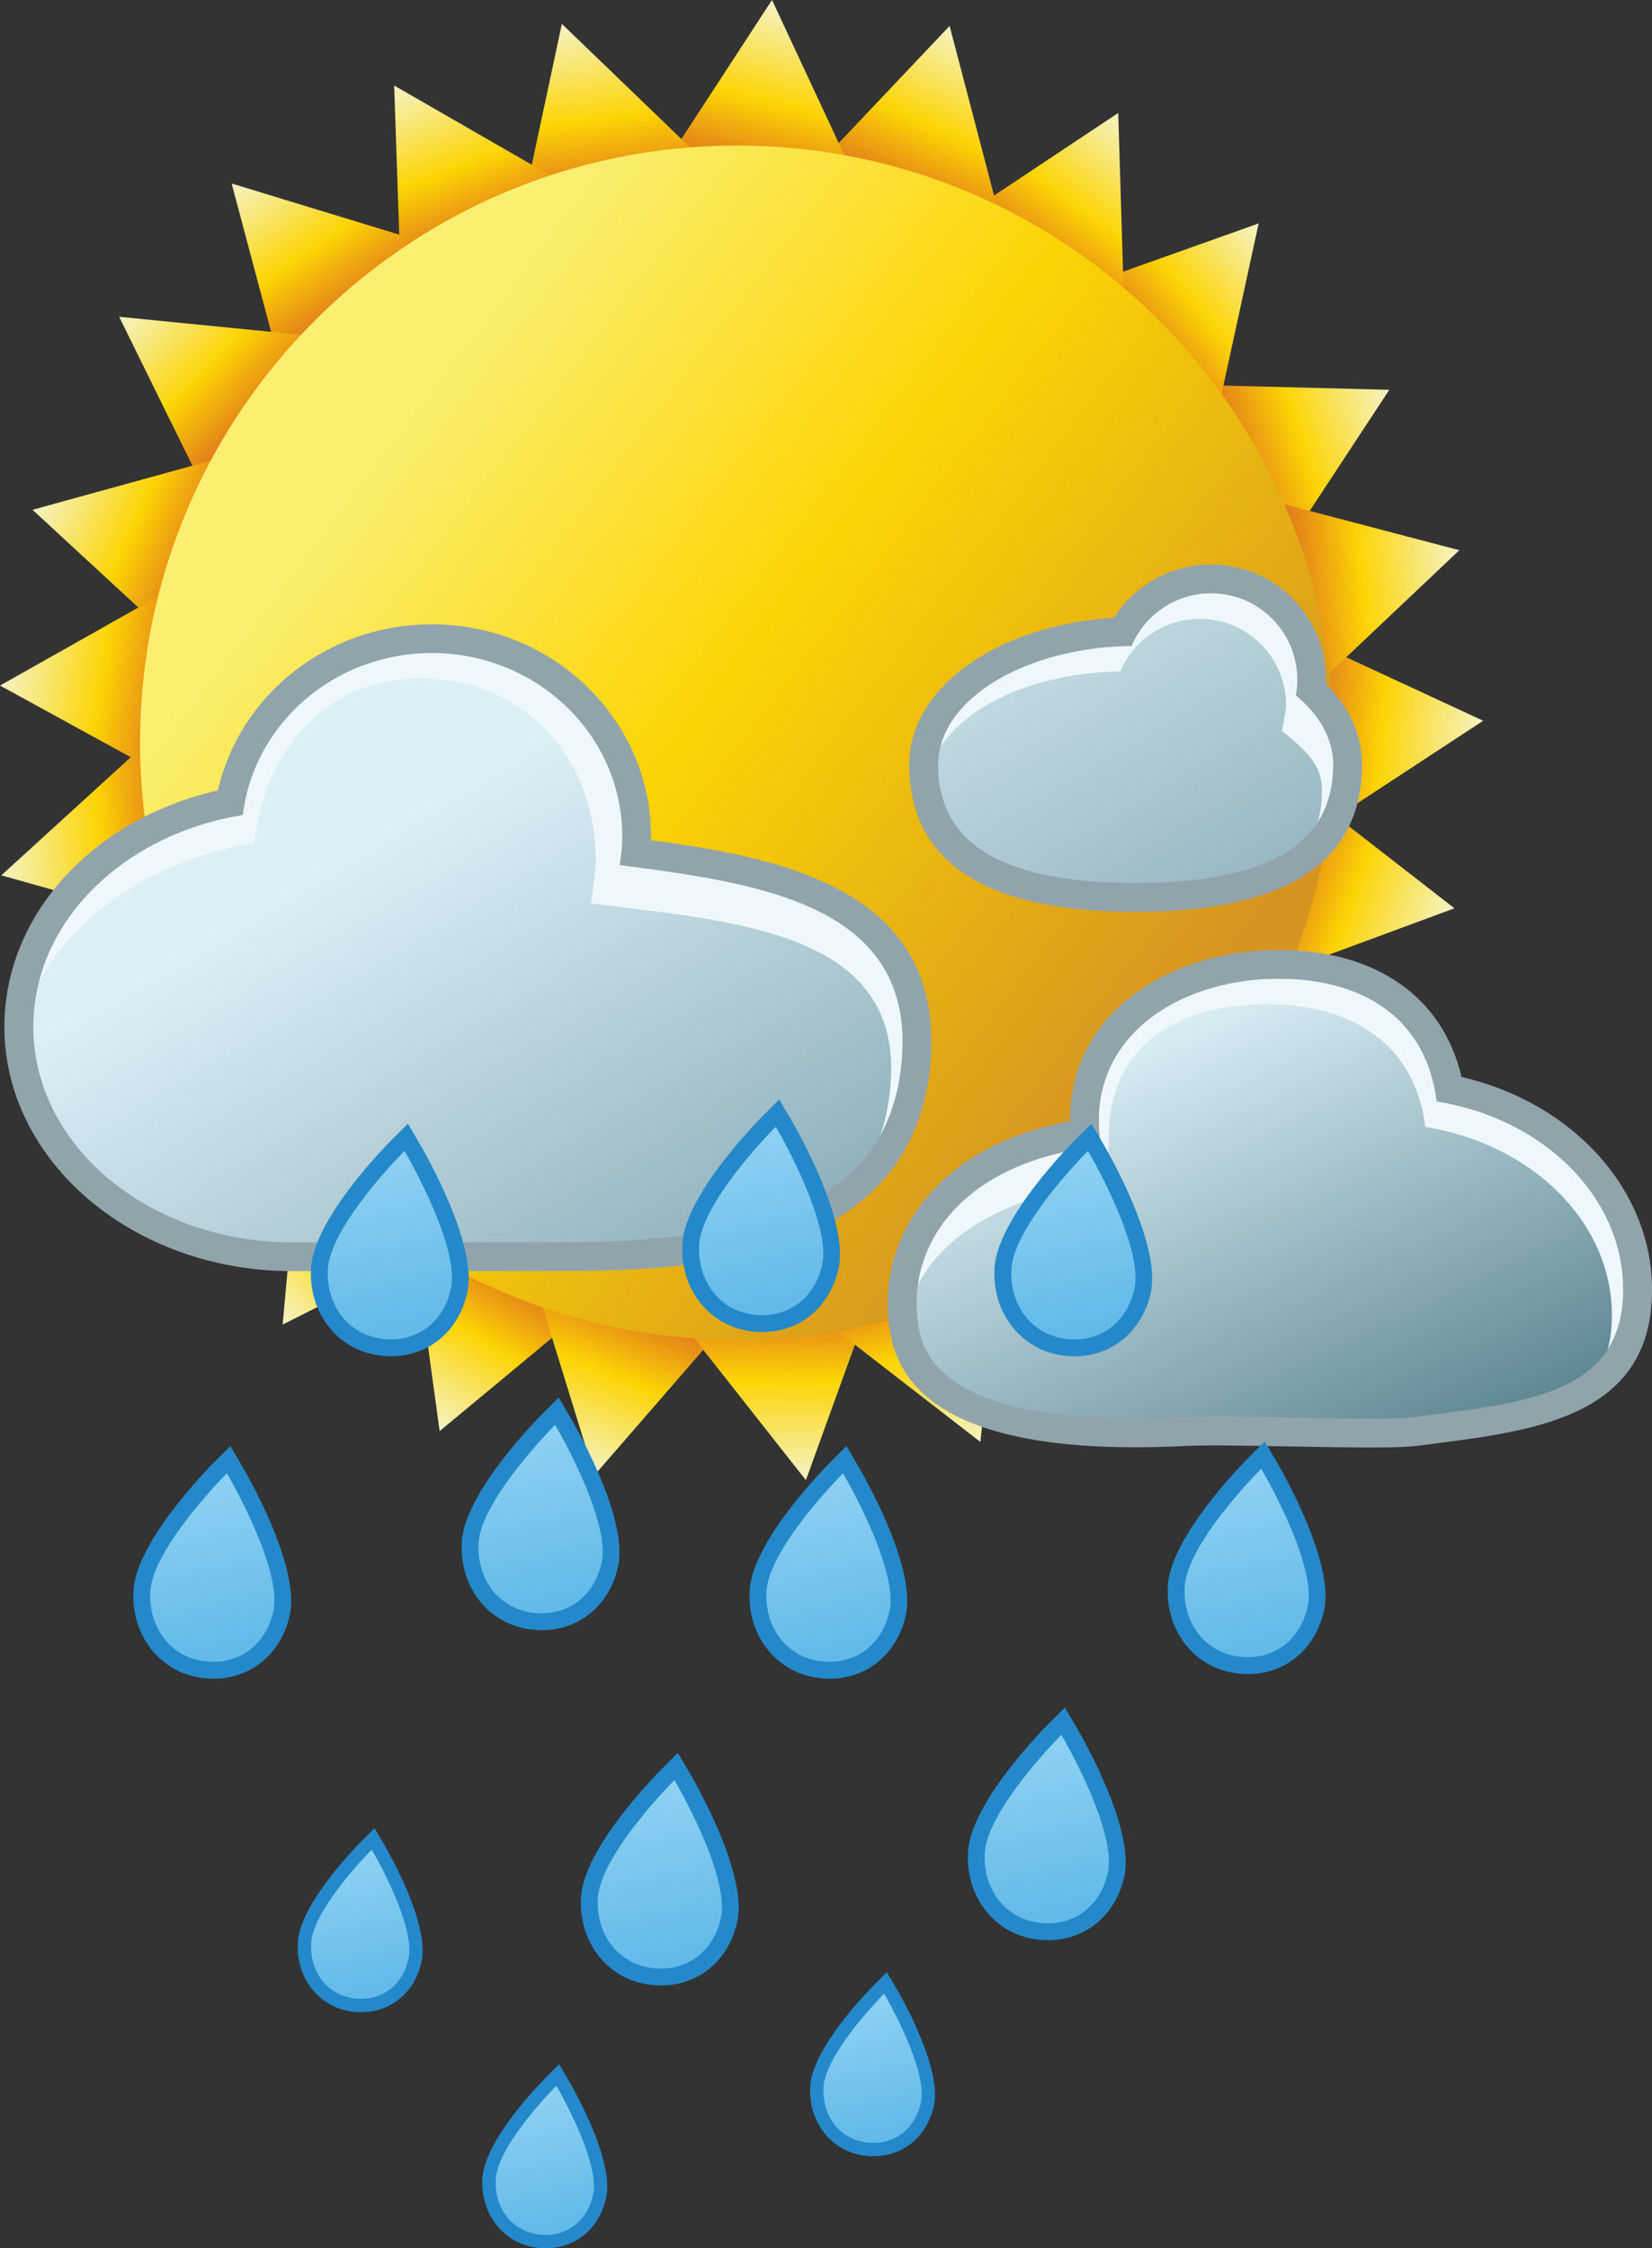 <?xml version="1.0" encoding="UTF-8" standalone="no"?>
<svg
   width="44.267pt"
   height="60.229pt"
   version="1.1"
   viewBox="0 0 44.267 60.229"
   id="svg6053"
   sodipodi:docname="Weather Icons-page001.svg"
   xmlns:inkscape="http://www.inkscape.org/namespaces/inkscape"
   xmlns:sodipodi="http://sodipodi.sourceforge.net/DTD/sodipodi-0.dtd"
   xmlns="http://www.w3.org/2000/svg"
   xmlns:svg="http://www.w3.org/2000/svg">
  <rect x="0" y="0" width="44.267" height="60.229" fill="#333333" stroke="none"/>
  <sodipodi:namedview
     id="namedview6055"
     pagecolor="#ffffff"
     bordercolor="#000000"
     borderopacity="0.25"
     inkscape:showpageshadow="2"
     inkscape:pageopacity="0.0"
     inkscape:pagecheckerboard="0"
     inkscape:deskcolor="#d1d1d1"
     inkscape:document-units="pt"
     showgrid="false" />
  <defs
     id="defs2330">
    <clipPath
       id="Clip14">
      <path
         d="M 0,0 H 47.249 V 62.752 H 0 Z"
         id="path1034" />
    </clipPath>
    <linearGradient
       x2="4.834"
       y2="2.468"
       id="Grad144"
       x1="0.042"
       gradientUnits="userSpaceOnUse"
       y1="2.468">
      <stop
         offset="0%"
         stop-color="#f5f3c2"
         stop-opacity="1"
         id="stop1037" />
      <stop
         offset="55.151%"
         stop-color="#fcd404"
         stop-opacity="1"
         id="stop1039" />
      <stop
         offset="100%"
         stop-color="#dd6c1f"
         stop-opacity="1"
         id="stop1041" />
    </linearGradient>
    <linearGradient
       x2="4.834"
       y2="2.467"
       id="Grad145"
       x1="0.042"
       gradientUnits="userSpaceOnUse"
       y1="2.467">
      <stop
         offset="0%"
         stop-color="#f5f3c2"
         stop-opacity="1"
         id="stop1044" />
      <stop
         offset="55.151%"
         stop-color="#fcd404"
         stop-opacity="1"
         id="stop1046" />
      <stop
         offset="100%"
         stop-color="#dd6c1f"
         stop-opacity="1"
         id="stop1048" />
    </linearGradient>
    <linearGradient
       x2="4.832"
       y2="2.467"
       id="Grad146"
       x1="0.041"
       gradientUnits="userSpaceOnUse"
       y1="2.467">
      <stop
         offset="0%"
         stop-color="#f5f3c2"
         stop-opacity="1"
         id="stop1051" />
      <stop
         offset="55.151%"
         stop-color="#fcd404"
         stop-opacity="1"
         id="stop1053" />
      <stop
         offset="100%"
         stop-color="#dd6c1f"
         stop-opacity="1"
         id="stop1055" />
    </linearGradient>
    <linearGradient
       x2="4.833"
       y2="2.468"
       id="Grad147"
       x1="0.042"
       gradientUnits="userSpaceOnUse"
       y1="2.468">
      <stop
         offset="0%"
         stop-color="#f5f3c2"
         stop-opacity="1"
         id="stop1058" />
      <stop
         offset="55.151%"
         stop-color="#fcd404"
         stop-opacity="1"
         id="stop1060" />
      <stop
         offset="100%"
         stop-color="#dd6c1f"
         stop-opacity="1"
         id="stop1062" />
    </linearGradient>
    <linearGradient
       x2="4.834"
       y2="2.468"
       id="Grad148"
       x1="0.043"
       gradientUnits="userSpaceOnUse"
       y1="2.468">
      <stop
         offset="0%"
         stop-color="#f5f3c2"
         stop-opacity="1"
         id="stop1065" />
      <stop
         offset="55.151%"
         stop-color="#fcd404"
         stop-opacity="1"
         id="stop1067" />
      <stop
         offset="100%"
         stop-color="#dd6c1f"
         stop-opacity="1"
         id="stop1069" />
    </linearGradient>
    <linearGradient
       x2="4.834"
       y2="2.468"
       id="Grad149"
       x1="0.042"
       gradientUnits="userSpaceOnUse"
       y1="2.468">
      <stop
         offset="0%"
         stop-color="#f5f3c2"
         stop-opacity="1"
         id="stop1072" />
      <stop
         offset="55.151%"
         stop-color="#fcd404"
         stop-opacity="1"
         id="stop1074" />
      <stop
         offset="100%"
         stop-color="#dd6c1f"
         stop-opacity="1"
         id="stop1076" />
    </linearGradient>
    <linearGradient
       x2="4.834"
       y2="2.468"
       id="Grad150"
       x1="0.042"
       gradientUnits="userSpaceOnUse"
       y1="2.468">
      <stop
         offset="0%"
         stop-color="#f5f3c2"
         stop-opacity="1"
         id="stop1079" />
      <stop
         offset="55.151%"
         stop-color="#fcd404"
         stop-opacity="1"
         id="stop1081" />
      <stop
         offset="100%"
         stop-color="#dd6c1f"
         stop-opacity="1"
         id="stop1083" />
    </linearGradient>
    <linearGradient
       x2="4.834"
       y2="2.467"
       id="Grad151"
       x1="0.042"
       gradientUnits="userSpaceOnUse"
       y1="2.467">
      <stop
         offset="0%"
         stop-color="#f5f3c2"
         stop-opacity="1"
         id="stop1086" />
      <stop
         offset="55.151%"
         stop-color="#fcd404"
         stop-opacity="1"
         id="stop1088" />
      <stop
         offset="100%"
         stop-color="#dd6c1f"
         stop-opacity="1"
         id="stop1090" />
    </linearGradient>
    <linearGradient
       x2="4.833"
       y2="2.468"
       id="Grad152"
       x1="0.041"
       gradientUnits="userSpaceOnUse"
       y1="2.468">
      <stop
         offset="0%"
         stop-color="#f5f3c2"
         stop-opacity="1"
         id="stop1093" />
      <stop
         offset="55.151%"
         stop-color="#fcd404"
         stop-opacity="1"
         id="stop1095" />
      <stop
         offset="100%"
         stop-color="#dd6c1f"
         stop-opacity="1"
         id="stop1097" />
    </linearGradient>
    <linearGradient
       x2="4.834"
       y2="2.467"
       id="Grad153"
       x1="0.042"
       gradientUnits="userSpaceOnUse"
       y1="2.467">
      <stop
         offset="0%"
         stop-color="#f5f3c2"
         stop-opacity="1"
         id="stop1100" />
      <stop
         offset="55.151%"
         stop-color="#fcd404"
         stop-opacity="1"
         id="stop1102" />
      <stop
         offset="100%"
         stop-color="#dd6c1f"
         stop-opacity="1"
         id="stop1104" />
    </linearGradient>
    <linearGradient
       x2="4.833"
       y2="2.468"
       id="Grad154"
       x1="0.042"
       gradientUnits="userSpaceOnUse"
       y1="2.468">
      <stop
         offset="0%"
         stop-color="#f5f3c2"
         stop-opacity="1"
         id="stop1107" />
      <stop
         offset="55.151%"
         stop-color="#fcd404"
         stop-opacity="1"
         id="stop1109" />
      <stop
         offset="100%"
         stop-color="#dd6c1f"
         stop-opacity="1"
         id="stop1111" />
    </linearGradient>
    <linearGradient
       x2="4.833"
       y2="2.467"
       id="Grad155"
       x1="0.041"
       gradientUnits="userSpaceOnUse"
       y1="2.467">
      <stop
         offset="0%"
         stop-color="#f5f3c2"
         stop-opacity="1"
         id="stop1114" />
      <stop
         offset="55.151%"
         stop-color="#fcd404"
         stop-opacity="1"
         id="stop1116" />
      <stop
         offset="100%"
         stop-color="#dd6c1f"
         stop-opacity="1"
         id="stop1118" />
    </linearGradient>
    <linearGradient
       x2="4.833"
       y2="2.467"
       id="Grad156"
       x1="0.041"
       gradientUnits="userSpaceOnUse"
       y1="2.467">
      <stop
         offset="0%"
         stop-color="#f5f3c2"
         stop-opacity="1"
         id="stop1121" />
      <stop
         offset="55.151%"
         stop-color="#fcd404"
         stop-opacity="1"
         id="stop1123" />
      <stop
         offset="100%"
         stop-color="#dd6c1f"
         stop-opacity="1"
         id="stop1125" />
    </linearGradient>
    <linearGradient
       x2="4.833"
       y2="2.467"
       id="Grad157"
       x1="0.042"
       gradientUnits="userSpaceOnUse"
       y1="2.467">
      <stop
         offset="0%"
         stop-color="#f5f3c2"
         stop-opacity="1"
         id="stop1128" />
      <stop
         offset="55.151%"
         stop-color="#fcd404"
         stop-opacity="1"
         id="stop1130" />
      <stop
         offset="100%"
         stop-color="#dd6c1f"
         stop-opacity="1"
         id="stop1132" />
    </linearGradient>
    <linearGradient
       x2="4.833"
       y2="2.468"
       id="Grad158"
       x1="0.041"
       gradientUnits="userSpaceOnUse"
       y1="2.468">
      <stop
         offset="0%"
         stop-color="#f5f3c2"
         stop-opacity="1"
         id="stop1135" />
      <stop
         offset="55.151%"
         stop-color="#fcd404"
         stop-opacity="1"
         id="stop1137" />
      <stop
         offset="100%"
         stop-color="#dd6c1f"
         stop-opacity="1"
         id="stop1139" />
    </linearGradient>
    <linearGradient
       x2="4.834"
       y2="2.468"
       id="Grad159"
       x1="0.042"
       gradientUnits="userSpaceOnUse"
       y1="2.468">
      <stop
         offset="0%"
         stop-color="#f5f3c2"
         stop-opacity="1"
         id="stop1142" />
      <stop
         offset="55.151%"
         stop-color="#fcd404"
         stop-opacity="1"
         id="stop1144" />
      <stop
         offset="100%"
         stop-color="#dd6c1f"
         stop-opacity="1"
         id="stop1146" />
    </linearGradient>
    <linearGradient
       x2="4.834"
       y2="2.468"
       id="Grad160"
       x1="0.042"
       gradientUnits="userSpaceOnUse"
       y1="2.468">
      <stop
         offset="0%"
         stop-color="#f5f3c2"
         stop-opacity="1"
         id="stop1149" />
      <stop
         offset="55.151%"
         stop-color="#fcd404"
         stop-opacity="1"
         id="stop1151" />
      <stop
         offset="100%"
         stop-color="#dd6c1f"
         stop-opacity="1"
         id="stop1153" />
    </linearGradient>
    <linearGradient
       x2="4.833"
       y2="2.467"
       id="Grad161"
       x1="0.041"
       gradientUnits="userSpaceOnUse"
       y1="2.467">
      <stop
         offset="0%"
         stop-color="#f5f3c2"
         stop-opacity="1"
         id="stop1156" />
      <stop
         offset="55.151%"
         stop-color="#fcd404"
         stop-opacity="1"
         id="stop1158" />
      <stop
         offset="100%"
         stop-color="#dd6c1f"
         stop-opacity="1"
         id="stop1160" />
    </linearGradient>
    <linearGradient
       x2="4.833"
       y2="2.467"
       id="Grad162"
       x1="0.041"
       gradientUnits="userSpaceOnUse"
       y1="2.467">
      <stop
         offset="0%"
         stop-color="#f5f3c2"
         stop-opacity="1"
         id="stop1163" />
      <stop
         offset="55.151%"
         stop-color="#fcd404"
         stop-opacity="1"
         id="stop1165" />
      <stop
         offset="100%"
         stop-color="#dd6c1f"
         stop-opacity="1"
         id="stop1167" />
    </linearGradient>
    <linearGradient
       x2="4.834"
       y2="2.467"
       id="Grad163"
       x1="0.042"
       gradientUnits="userSpaceOnUse"
       y1="2.467">
      <stop
         offset="0%"
         stop-color="#f5f3c2"
         stop-opacity="1"
         id="stop1170" />
      <stop
         offset="55.151%"
         stop-color="#fcd404"
         stop-opacity="1"
         id="stop1172" />
      <stop
         offset="100%"
         stop-color="#dd6c1f"
         stop-opacity="1"
         id="stop1174" />
    </linearGradient>
    <linearGradient
       x2="4.834"
       y2="2.467"
       id="Grad164"
       x1="0.042"
       gradientUnits="userSpaceOnUse"
       y1="2.467">
      <stop
         offset="0%"
         stop-color="#f5f3c2"
         stop-opacity="1"
         id="stop1177" />
      <stop
         offset="55.151%"
         stop-color="#fcd404"
         stop-opacity="1"
         id="stop1179" />
      <stop
         offset="100%"
         stop-color="#dd6c1f"
         stop-opacity="1"
         id="stop1181" />
    </linearGradient>
    <linearGradient
       x2="4.833"
       y2="2.468"
       id="Grad165"
       x1="0.041"
       gradientUnits="userSpaceOnUse"
       y1="2.468">
      <stop
         offset="0%"
         stop-color="#f5f3c2"
         stop-opacity="1"
         id="stop1184" />
      <stop
         offset="55.151%"
         stop-color="#fcd404"
         stop-opacity="1"
         id="stop1186" />
      <stop
         offset="100%"
         stop-color="#dd6c1f"
         stop-opacity="1"
         id="stop1188" />
    </linearGradient>
    <linearGradient
       x2="4.834"
       y2="2.467"
       id="Grad166"
       x1="0.042"
       gradientUnits="userSpaceOnUse"
       y1="2.467">
      <stop
         offset="0%"
         stop-color="#f5f3c2"
         stop-opacity="1"
         id="stop1191" />
      <stop
         offset="55.151%"
         stop-color="#fcd404"
         stop-opacity="1"
         id="stop1193" />
      <stop
         offset="100%"
         stop-color="#dd6c1f"
         stop-opacity="1"
         id="stop1195" />
    </linearGradient>
    <linearGradient
       x2="4.833"
       y2="2.467"
       id="Grad167"
       x1="0.041"
       gradientUnits="userSpaceOnUse"
       y1="2.467">
      <stop
         offset="0%"
         stop-color="#f5f3c2"
         stop-opacity="1"
         id="stop1198" />
      <stop
         offset="55.151%"
         stop-color="#fcd404"
         stop-opacity="1"
         id="stop1200" />
      <stop
         offset="100%"
         stop-color="#dd6c1f"
         stop-opacity="1"
         id="stop1202" />
    </linearGradient>
    <linearGradient
       x2="4.834"
       y2="2.467"
       id="Grad168"
       x1="0.042"
       gradientUnits="userSpaceOnUse"
       y1="2.467">
      <stop
         offset="0%"
         stop-color="#f5f3c2"
         stop-opacity="1"
         id="stop1205" />
      <stop
         offset="55.151%"
         stop-color="#fcd404"
         stop-opacity="1"
         id="stop1207" />
      <stop
         offset="100%"
         stop-color="#dd6c1f"
         stop-opacity="1"
         id="stop1209" />
    </linearGradient>
    <linearGradient
       x2="29.958"
       y2="15.996"
       id="Grad169"
       x1="-0.964"
       gradientUnits="userSpaceOnUse"
       y1="15.996">
      <stop
         offset="0%"
         stop-color="#fbef72"
         stop-opacity="1"
         id="stop1212" />
      <stop
         offset="13.333%"
         stop-color="#fbef72"
         stop-opacity="1"
         id="stop1214" />
      <stop
         offset="50.909%"
         stop-color="#fcd404"
         stop-opacity="1"
         id="stop1216" />
      <stop
         offset="100%"
         stop-color="#d59420"
         stop-opacity="1"
         id="stop1218" />
    </linearGradient>
    <linearGradient
       x2="34.464"
       y2="10.527"
       id="Grad170"
       x1="4.167"
       gradientUnits="userSpaceOnUse"
       y1="10.527">
      <stop
         offset="0%"
         stop-color="#dceff6"
         stop-opacity="1"
         id="stop1221" />
      <stop
         offset="100%"
         stop-color="#3f6e7a"
         stop-opacity="1"
         id="stop1223" />
    </linearGradient>
    <linearGradient
       x2="17.239"
       y2="8.995"
       id="Grad171"
       x1="0.196"
       gradientUnits="userSpaceOnUse"
       y1="8.995">
      <stop
         offset="0%"
         stop-color="#dceff6"
         stop-opacity="1"
         id="stop1226" />
      <stop
         offset="100%"
         stop-color="#3f6e7a"
         stop-opacity="1"
         id="stop1228" />
    </linearGradient>
    <linearGradient
       x2="25.3"
       y2="5.097"
       id="Grad172"
       x1="-4.996"
       gradientUnits="userSpaceOnUse"
       y1="5.097">
      <stop
         offset="0%"
         stop-color="#dceff6"
         stop-opacity="1"
         id="stop1231" />
      <stop
         offset="100%"
         stop-color="#3f6e7a"
         stop-opacity="1"
         id="stop1233" />
    </linearGradient>
    <linearGradient
       x2="3.968"
       y2="1.318"
       id="Grad173"
       x1="0.19"
       gradientUnits="userSpaceOnUse"
       y1="1.318">
      <stop
         offset="0%"
         stop-color="#8cd0f2"
         stop-opacity="1"
         id="stop1236" />
      <stop
         offset="90.303%"
         stop-color="#63bae9"
         stop-opacity="1"
         id="stop1238" />
      <stop
         offset="100%"
         stop-color="#63bae9"
         stop-opacity="1"
         id="stop1240" />
    </linearGradient>
    <linearGradient
       x2="3.968"
       y2="1.319"
       id="Grad174"
       x1="0.19"
       gradientUnits="userSpaceOnUse"
       y1="1.319">
      <stop
         offset="0%"
         stop-color="#8cd0f2"
         stop-opacity="1"
         id="stop1243" />
      <stop
         offset="90.303%"
         stop-color="#63bae9"
         stop-opacity="1"
         id="stop1245" />
      <stop
         offset="100%"
         stop-color="#63bae9"
         stop-opacity="1"
         id="stop1247" />
    </linearGradient>
    <linearGradient
       x2="3.968"
       y2="1.318"
       id="Grad175"
       x1="0.19"
       gradientUnits="userSpaceOnUse"
       y1="1.318">
      <stop
         offset="0%"
         stop-color="#8cd0f2"
         stop-opacity="1"
         id="stop1250" />
      <stop
         offset="90.303%"
         stop-color="#63bae9"
         stop-opacity="1"
         id="stop1252" />
      <stop
         offset="100%"
         stop-color="#63bae9"
         stop-opacity="1"
         id="stop1254" />
    </linearGradient>
    <linearGradient
       x2="5.014"
       y2="1.666"
       id="Grad176"
       x1="0.24"
       gradientUnits="userSpaceOnUse"
       y1="1.666">
      <stop
         offset="0%"
         stop-color="#8cd0f2"
         stop-opacity="1"
         id="stop1257" />
      <stop
         offset="90.303%"
         stop-color="#63bae9"
         stop-opacity="1"
         id="stop1259" />
      <stop
         offset="100%"
         stop-color="#63bae9"
         stop-opacity="1"
         id="stop1261" />
    </linearGradient>
    <linearGradient
       x2="5.014"
       y2="1.667"
       id="Grad177"
       x1="0.24"
       gradientUnits="userSpaceOnUse"
       y1="1.667">
      <stop
         offset="0%"
         stop-color="#8cd0f2"
         stop-opacity="1"
         id="stop1264" />
      <stop
         offset="90.303%"
         stop-color="#63bae9"
         stop-opacity="1"
         id="stop1266" />
      <stop
         offset="100%"
         stop-color="#63bae9"
         stop-opacity="1"
         id="stop1268" />
    </linearGradient>
    <linearGradient
       x2="5.015"
       y2="1.666"
       id="Grad178"
       x1="0.24"
       gradientUnits="userSpaceOnUse"
       y1="1.666">
      <stop
         offset="0%"
         stop-color="#8cd0f2"
         stop-opacity="1"
         id="stop1271" />
      <stop
         offset="90.303%"
         stop-color="#63bae9"
         stop-opacity="1"
         id="stop1273" />
      <stop
         offset="100%"
         stop-color="#63bae9"
         stop-opacity="1"
         id="stop1275" />
    </linearGradient>
    <linearGradient
       x2="5.015"
       y2="1.666"
       id="Grad179"
       x1="0.24"
       gradientUnits="userSpaceOnUse"
       y1="1.666">
      <stop
         offset="0%"
         stop-color="#8cd0f2"
         stop-opacity="1"
         id="stop1278" />
      <stop
         offset="90.303%"
         stop-color="#63bae9"
         stop-opacity="1"
         id="stop1280" />
      <stop
         offset="100%"
         stop-color="#63bae9"
         stop-opacity="1"
         id="stop1282" />
    </linearGradient>
    <linearGradient
       x2="5.014"
       y2="1.666"
       id="Grad180"
       x1="0.24"
       gradientUnits="userSpaceOnUse"
       y1="1.666">
      <stop
         offset="0%"
         stop-color="#8cd0f2"
         stop-opacity="1"
         id="stop1285" />
      <stop
         offset="90.303%"
         stop-color="#63bae9"
         stop-opacity="1"
         id="stop1287" />
      <stop
         offset="100%"
         stop-color="#63bae9"
         stop-opacity="1"
         id="stop1289" />
    </linearGradient>
    <linearGradient
       x2="5.014"
       y2="1.666"
       id="Grad181"
       x1="0.24"
       gradientUnits="userSpaceOnUse"
       y1="1.666">
      <stop
         offset="0%"
         stop-color="#8cd0f2"
         stop-opacity="1"
         id="stop1292" />
      <stop
         offset="90.303%"
         stop-color="#63bae9"
         stop-opacity="1"
         id="stop1294" />
      <stop
         offset="100%"
         stop-color="#63bae9"
         stop-opacity="1"
         id="stop1296" />
    </linearGradient>
    <linearGradient
       x2="5.014"
       y2="1.667"
       id="Grad182"
       x1="0.24"
       gradientUnits="userSpaceOnUse"
       y1="1.667">
      <stop
         offset="0%"
         stop-color="#8cd0f2"
         stop-opacity="1"
         id="stop1299" />
      <stop
         offset="90.303%"
         stop-color="#63bae9"
         stop-opacity="1"
         id="stop1301" />
      <stop
         offset="100%"
         stop-color="#63bae9"
         stop-opacity="1"
         id="stop1303" />
    </linearGradient>
    <linearGradient
       x2="5.014"
       y2="1.666"
       id="Grad183"
       x1="0.24"
       gradientUnits="userSpaceOnUse"
       y1="1.666">
      <stop
         offset="0%"
         stop-color="#8cd0f2"
         stop-opacity="1"
         id="stop1306" />
      <stop
         offset="90.303%"
         stop-color="#63bae9"
         stop-opacity="1"
         id="stop1308" />
      <stop
         offset="100%"
         stop-color="#63bae9"
         stop-opacity="1"
         id="stop1310" />
    </linearGradient>
    <linearGradient
       x2="5.014"
       y2="1.667"
       id="Grad184"
       x1="0.24"
       gradientUnits="userSpaceOnUse"
       y1="1.667">
      <stop
         offset="0%"
         stop-color="#8cd0f2"
         stop-opacity="1"
         id="stop1313" />
      <stop
         offset="90.303%"
         stop-color="#63bae9"
         stop-opacity="1"
         id="stop1315" />
      <stop
         offset="100%"
         stop-color="#63bae9"
         stop-opacity="1"
         id="stop1317" />
    </linearGradient>
  </defs>
  <g
     inkscape:groupmode="layer"
     id="Background"
     inkscape:label="Background"
     transform="translate(-244.976,-94.67)">
    <g
       id="clouds_with_rain"
       style="fill:none;stroke:none"
       clip-path="url(#Clip14)"
       clip-rule="evenodd"
       transform="translate(242.306,92.146)">
      <path
         d="M 0,3.179 4.968,4.934 3.973,0 Z"
         style="fill:url(#Grad144);fill-rule:evenodd;stroke:none"
         transform="rotate(162.002,19.174,11.232)"
         id="path2818" />
      <path
         d="M 0,3.179 4.967,4.935 3.973,0 Z"
         style="fill:url(#Grad145);fill-rule:evenodd;stroke:none"
         transform="rotate(140.929,17.253,12.301)"
         id="path2820" />
      <path
         d="M 0,3.179 4.967,4.935 3.973,0 Z"
         style="fill:url(#Grad146);fill-rule:evenodd;stroke:none"
         transform="rotate(126.927,15.725,12.513)"
         id="path2822" />
      <path
         d="M 0,3.179 4.968,4.935 3.974,0 Z"
         style="fill:url(#Grad147);fill-rule:evenodd;stroke:none"
         transform="rotate(113.971,14.045,12.333)"
         id="path2824" />
      <path
         d="M 0,3.179 4.969,4.934 3.974,0 Z"
         style="fill:url(#Grad148);fill-rule:evenodd;stroke:none"
         transform="rotate(103.656,11.936,12.032)"
         id="path2826" />
      <path
         d="M 0,3.18 4.968,4.935 3.974,0 Z"
         style="fill:url(#Grad149);fill-rule:evenodd;stroke:none"
         transform="rotate(82.583,8.872,13.263)"
         id="path2828" />
      <path
         d="M 0,3.178 4.967,4.935 3.974,0 Z"
         style="fill:url(#Grad150);fill-rule:evenodd;stroke:none"
         transform="rotate(68.582,5.416,13.699)"
         id="path2830" />
      <path
         d="M 0,3.179 4.967,4.934 3.973,0 Z"
         style="fill:url(#Grad151);fill-rule:evenodd;stroke:none"
         transform="rotate(55.627,0.4,13.723)"
         id="path2832" />
      <path
         d="M 0,3.179 4.967,4.935 3.973,0 Z"
         style="fill:url(#Grad152);fill-rule:evenodd;stroke:none"
         transform="rotate(44.319,-6.683,14.293)"
         id="path2834" />
      <path
         d="M 0,3.179 4.968,4.935 3.974,0 Z"
         style="fill:url(#Grad153);fill-rule:evenodd;stroke:none"
         transform="rotate(23.247,-29.833,18.289)"
         id="path2836" />
      <path
         d="M 0,3.179 4.967,4.935 3.973,0 Z"
         style="fill:url(#Grad154);fill-rule:evenodd;stroke:none"
         transform="rotate(9.248,-108.149,28.542)"
         id="path2838" />
      <path
         d="M 0,3.179 4.968,4.934 3.973,0 Z"
         style="fill:url(#Grad155);fill-rule:evenodd;stroke:none"
         transform="rotate(-3.71,353.249,-27.197)"
         id="path2840" />
      <path
         d="M 0,3.179 4.968,4.934 3.973,0 Z"
         style="fill:url(#Grad156);fill-rule:evenodd;stroke:none"
         transform="rotate(-11.128,138.468,-3.643)"
         id="path2842" />
      <path
         d="M 0,3.179 4.968,4.935 3.973,0 Z"
         style="fill:url(#Grad157);fill-rule:evenodd;stroke:none"
         transform="rotate(-32.201,57.893,7.014)"
         id="path2844" />
      <path
         d="M 0,3.179 4.967,4.935 3.973,0 Z"
         style="fill:url(#Grad158);fill-rule:evenodd;stroke:none"
         transform="rotate(-46.199,45.95,8.584)"
         id="path2846" />
      <path
         d="M 0,3.178 4.968,4.935 3.974,0 Z"
         style="fill:url(#Grad159);fill-rule:evenodd;stroke:none"
         transform="rotate(-59.157,40.422,9.29)"
         id="path2848" />
      <path
         d="M 0,3.179 4.968,4.935 3.973,0 Z"
         style="fill:url(#Grad160);fill-rule:evenodd;stroke:none"
         transform="rotate(-68.494,37.841,8.95)"
         id="path2850" />
      <path
         d="M 0,3.178 4.968,4.934 3.973,0 Z"
         style="fill:url(#Grad161);fill-rule:evenodd;stroke:none"
         transform="rotate(-89.57,31.778,10.453)"
         id="path2852" />
      <path
         d="M 0,3.179 4.967,4.935 3.973,0 Z"
         style="fill:url(#Grad162);fill-rule:evenodd;stroke:none"
         transform="rotate(-103.568,29.42,10.772)"
         id="path2854" />
      <path
         d="M 0,3.178 4.968,4.934 3.973,0 Z"
         style="fill:url(#Grad163);fill-rule:evenodd;stroke:none"
         transform="rotate(-116.524,27.932,10.768)"
         id="path2856" />
      <path
         d="M 0,3.178 4.968,4.934 3.973,0 Z"
         style="fill:url(#Grad164);fill-rule:evenodd;stroke:none"
         transform="rotate(-126.551,26.75,10.346)"
         id="path2858" />
      <path
         d="M 0,3.179 4.968,4.935 3.974,0 Z"
         style="fill:url(#Grad165);fill-rule:evenodd;stroke:none"
         transform="rotate(-147.624,24.109,11.462)"
         id="path2860" />
      <path
         d="M 0,3.179 4.967,4.934 3.973,0 Z"
         style="fill:url(#Grad166);fill-rule:evenodd;stroke:none"
         transform="rotate(-161.621,22.737,11.649)"
         id="path2862" />
      <path
         d="M 0,3.178 4.968,4.934 3.972,0 Z"
         style="fill:url(#Grad167);fill-rule:evenodd;stroke:none"
         transform="rotate(-174.584,21.648,11.502)"
         id="path2864" />
      <path
         d="M 0,3.178 4.968,4.934 3.974,0 Z"
         style="fill:url(#Grad168);fill-rule:evenodd;stroke:none"
         transform="rotate(175.245,20.595,11.088)"
         id="path2866" />
      <path
         d="m 28.717,6.3 0.25,0.337 0.24,0.341 0.23,0.345 0.22,0.349 0.21,0.353 0.2,0.357 0.19,0.36 0.18,0.363 0.17,0.367 0.16,0.369 0.15,0.372 0.14,0.375 0.13,0.377 0.12,0.379 0.111,0.381 0.101,0.383 0.091,0.385 0.081,0.386 0.072,0.387 0.062,0.388 0.052,0.389 0.043,0.39 0.033,0.39 0.024,0.39 0.014,0.391 0.004,0.391 -0.005,0.39 -0.015,0.39 -0.024,0.389 -0.033,0.389 -0.043,0.388 -0.052,0.386 -0.062,0.385 -0.071,0.383 -0.08,0.382 -0.089,0.38 -0.099,0.378 -0.108,0.375 -0.117,0.373 -0.126,0.37 -0.135,0.367 -0.144,0.365 -0.154,0.361 -0.163,0.358 -0.172,0.354 -0.181,0.351 -0.19,0.347 -0.199,0.343 -0.208,0.338 -0.216,0.334 -0.226,0.329 -0.234,0.324 -0.243,0.319 -0.252,0.314 -0.261,0.308 -0.27,0.303 -0.278,0.297 -0.287,0.291 -0.296,0.285 -0.304,0.279 -0.313,0.272 -0.322,0.266 -0.33,0.259 -0.337,0.25 -0.341,0.24 -0.345,0.23 -0.349,0.22 -0.353,0.21 -0.357,0.2 -0.36,0.19 -0.363,0.179 -0.367,0.17 -0.369,0.16 -0.372,0.15 -0.375,0.14 -0.377,0.13 -0.379,0.12 -0.381,0.111 -0.383,0.101 -0.384,0.091 -0.386,0.081 -0.387,0.072 -0.388,0.062 -0.389,0.052 -0.39,0.043 -0.39,0.033 -0.391,0.024 -0.391,0.014 -0.391,0.005 -0.391,-0.005 -0.39,-0.014 -0.389,-0.024 L 14.438,31.915 14.05,31.872 13.664,31.82 13.279,31.759 12.896,31.688 12.514,31.608 12.134,31.518 11.756,31.42 11.381,31.312 11.008,31.195 10.638,31.069 10.27,30.933 9.906,30.789 9.544,30.636 9.186,30.473 8.832,30.301 8.482,30.121 8.135,29.931 7.792,29.732 7.454,29.525 7.12,29.308 6.791,29.083 6.467,28.849 6.148,28.605 5.834,28.354 5.526,28.093 5.223,27.823 4.926,27.545 4.635,27.258 4.35,26.962 4.071,26.658 3.799,26.345 3.534,26.023 3.275,25.693 3.025,25.356 2.785,25.015 2.556,24.67 2.336,24.32 2.126,23.967 1.927,23.61 1.737,23.25 1.557,22.887 1.388,22.52 1.228,22.151 1.078,21.778 0.938,21.404 0.808,21.026 0.688,20.647 0.577,20.266 0.476,19.883 0.385,19.499 0.304,19.113 0.232,18.726 0.17,18.337 0.118,17.948 0.075,17.558 0.042,17.168 0.018,16.778 0.004,16.387 0,15.996 0.005,15.606 0.02,15.216 0.043,14.827 0.077,14.438 0.12,14.05 0.172,13.664 0.233,13.279 0.304,12.896 0.384,12.514 0.473,12.134 0.572,11.756 0.68,11.381 0.797,11.008 0.923,10.638 1.058,10.27 1.203,9.906 1.356,9.544 1.519,9.186 1.691,8.832 1.871,8.481 2.061,8.135 2.26,7.792 2.467,7.454 2.684,7.12 2.909,6.791 3.144,6.467 3.387,6.148 3.639,5.834 3.899,5.526 4.169,5.223 4.447,4.926 4.734,4.634 5.03,4.349 5.334,4.071 5.647,3.799 5.969,3.533 6.299,3.275 6.636,3.025 6.977,2.785 7.323,2.555 7.672,2.336 8.025,2.126 8.382,1.926 8.742,1.737 9.106,1.557 9.472,1.388 9.842,1.228 10.214,1.078 10.588,0.938 10.966,0.808 11.345,0.687 11.726,0.577 12.109,0.476 12.493,0.385 12.879,0.304 13.266,0.232 13.655,0.17 14.044,0.118 14.434,0.075 14.824,0.042 15.214,0.018 15.605,0.004 15.996,0 l 0.39,0.005 0.39,0.015 0.389,0.024 0.389,0.033 0.388,0.043 0.386,0.052 0.385,0.061 0.384,0.071 0.382,0.08 0.38,0.089 0.378,0.099 0.376,0.108 0.373,0.117 0.37,0.126 0.367,0.135 0.364,0.144 0.361,0.154 0.358,0.163 0.354,0.172 0.351,0.181 0.347,0.19 0.343,0.199 0.338,0.208 0.334,0.217 0.329,0.225 0.324,0.234 0.319,0.243 0.314,0.252 0.309,0.261 0.303,0.27 0.297,0.278 0.291,0.287 0.285,0.296 0.279,0.304 0.272,0.313 0.265,0.322 z"
         style="fill:url(#Grad169);fill-rule:evenodd;stroke:none"
         transform="rotate(37.316,9.697,28.717)"
         id="path2868" />
      <path
         d="M 7.703,17.328 C 3.455,17.328 0,14.391 0,10.781 0,7.793 2.375,5.205 5.722,4.453 6.307,1.878 8.674,0 11.454,0 c 3.24,0 5.874,2.548 5.874,5.681 0,0.034 0,0.068 -0.001,0.102 3.476,0.466 7.721,1.31 7.506,5.709 -0.285,5.836 -6.983,5.836 -10.202,5.836 H 7.703"
         style="fill:#92a4ab;fill-rule:nonzero;stroke:none"
         transform="translate(2.787,19.247)"
         id="path2870" />
      <path
         d="m 12.936,13.328 c -0.625,0 -1.397,-0.014 -2.143,-0.028 -0.716,-0.013 -1.458,-0.027 -2.032,-0.027 -0.332,0 -0.581,0.004 -0.763,0.013 -0.476,0.024 -0.939,0.036 -1.373,0.036 -3.943,0 -6.142,-0.998 -6.536,-2.966 C -0.159,9.119 0.116,7.878 0.861,6.862 1.473,6.029 2.657,5 4.885,4.592 c 0,-0.009 0,-0.018 0,-0.027 C 4.885,1.568 7.695,0 10.471,0 c 2.612,0 4.406,1.26 4.905,3.402 2.99,0.694 5.105,3.02 5.105,5.703 0,3.362 -3.07,3.761 -5.78,4.113 L 14.228,13.28 c -0.247,0.033 -0.646,0.048 -1.293,0.048"
         style="fill:#92a4ab;fill-rule:nonzero;stroke:none"
         transform="translate(26.457,27.972)"
         id="path2872" />
      <path
         d="M 6.066,9.306 C 2.042,9.306 0,7.978 0,5.357 0,3.287 2.375,1.616 5.485,1.428 6.044,0.547 7.018,0 8.087,0 9.787,0 11.17,1.382 11.17,3.083 c 0,0.038 0,0.076 -0.002,0.114 0.633,0.637 0.965,1.376 0.965,2.16 0,2.621 -2.04,3.949 -6.066,3.949"
         style="fill:#92a4ab;fill-rule:nonzero;stroke:none"
         transform="translate(27.034,17.646)"
         id="path2874" />
      <path
         d="M 8.21,4.654 8.091,4.556 7.97,4.46 7.845,4.368 7.716,4.28 7.583,4.196 7.415,4.101 7.246,4.012 7.074,3.931 6.901,3.858 6.725,3.792 6.549,3.733 6.37,3.681 6.191,3.637 6.011,3.6 5.829,3.57 5.648,3.547 5.465,3.531 5.283,3.521 5.101,3.519 4.918,3.524 4.736,3.535 4.555,3.553 4.374,3.578 4.195,3.609 4.016,3.647 3.839,3.692 3.663,3.743 3.489,3.8 3.316,3.864 3.146,3.934 2.978,4.011 2.813,4.093 2.65,4.182 2.49,4.277 2.333,4.378 2.179,4.485 2.028,4.598 1.881,4.717 1.738,4.842 1.599,4.973 1.464,5.109 1.333,5.251 1.207,5.399 1.085,5.552 0.968,5.711 0.857,5.875 0.751,6.045 0.658,6.207 0.571,6.369 0.491,6.534 0.416,6.7 0.349,6.868 0.287,7.037 0.231,7.206 0.182,7.377 0.138,7.548 0.101,7.72 0.069,7.893 0.043,8.066 0.024,8.238 0.01,8.411 0.002,8.584 0,8.756 0.004,8.928 0.013,9.099 0.028,9.27 0.049,9.439 0.075,9.607 0.107,9.775 l 0.038,0.166 0.043,0.164 0.049,0.163 0.054,0.161 0.059,0.159 0.065,0.156 0.07,0.154 0.075,0.152 0.081,0.149 0.086,0.146 0.091,0.143 0.096,0.14 0.101,0.137 0.107,0.134 0.112,0.13 0.117,0.126 0.122,0.122 0.127,0.118 0.131,0.114 0.136,0.11 -0.074,0.192 -0.069,0.193 -0.064,0.193 -0.058,0.194 -0.053,0.194 -0.048,0.194 -0.043,0.194 -0.037,0.194 -0.032,0.194 -0.027,0.193 -0.022,0.193 -0.017,0.192 -0.012,0.192 -0.006,0.191 -0.001,0.19 0.004,0.189 0.009,0.188 0.014,0.186 0.019,0.185 0.024,0.183 0.029,0.181 0.034,0.18 0.039,0.178 0.044,0.176 0.049,0.173 0.053,0.171 0.058,0.169 0.063,0.166 0.068,0.164 0.073,0.161 0.078,0.158 0.082,0.155 0.087,0.152 0.092,0.148 0.097,0.145 0.101,0.142 0.106,0.138 0.111,0.134 0.115,0.13 0.12,0.126 0.125,0.122 0.129,0.118 0.134,0.114 0.138,0.109 0.143,0.104 0.147,0.1 0.152,0.095 0.142,0.082 0.144,0.077 0.146,0.072 0.148,0.067 0.149,0.061 0.151,0.056 0.152,0.051 0.153,0.046 0.155,0.041 0.156,0.036 0.157,0.031 0.158,0.026 0.158,0.021 0.159,0.016 0.16,0.011 0.16,0.006 0.161,0.002 0.161,-0.003 0.162,-0.008 0.162,-0.013 0.162,-0.017 0.162,-0.022 0.162,-0.026 0.162,-0.031 0.162,-0.035 0.161,-0.04 0.161,-0.045 0.16,-0.049 0.16,-0.053 0.159,-0.058 0.158,-0.062 0.157,-0.067 0.156,-0.071 0.155,-0.075 0.154,-0.079 0.153,-0.084 0.152,-0.088 0.15,-0.092 0.149,-0.096 0.147,-0.1 0.146,-0.104 0.144,-0.108 0.142,-0.112 0.14,-0.116 0.138,-0.12 0.136,-0.124 0.134,-0.128 0.131,-0.131 0.129,-0.135 0.127,-0.139 0.124,-0.143 0.121,-0.146 0.119,-0.15 0.116,-0.154 0.113,-0.157 0.11,-0.161 0.107,-0.165 0.103,-0.168 3.564,-5.941 0.127,-0.212 0.125,-0.211 0.122,-0.21 0.12,-0.209 0.118,-0.208 0.116,-0.207 0.113,-0.206 0.111,-0.205 0.108,-0.204 0.105,-0.203 0.102,-0.202 0.1,-0.2 0.096,-0.199 0.093,-0.198 0.09,-0.197 0.087,-0.196 0.084,-0.194 0.08,-0.193 0.076,-0.192 0.073,-0.19 0.069,-0.189 0.066,-0.188 0.061,-0.186 0.058,-0.185 0.053,-0.184 0.049,-0.182 0.045,-0.181 0.041,-0.179 0.036,-0.178 0.032,-0.176 0.027,-0.175 0.022,-0.173 0.018,-0.172 0.013,-0.17 L 18.56,4.718 18.563,4.551 18.56,4.386 18.553,4.222 18.54,4.061 18.521,3.901 18.497,3.742 18.468,3.586 18.432,3.431 18.391,3.278 18.344,3.126 18.291,2.977 18.233,2.829 18.168,2.683 18.096,2.539 18.019,2.397 17.935,2.257 17.844,2.119 17.747,1.982 17.643,1.848 17.533,1.716 17.416,1.585 17.291,1.457 17.16,1.331 17.021,1.207 16.876,1.085 16.723,0.964 16.563,0.847 16.395,0.731 16.239,0.63 16.084,0.538 15.93,0.453 15.778,0.376 15.626,0.307 15.475,0.245 15.326,0.19 15.177,0.143 15.029,0.102 14.883,0.069 14.737,0.042 14.592,0.022 14.448,0.008 14.305,0.001 14.163,0 14.022,0.005 13.882,0.016 13.743,0.033 13.604,0.056 13.467,0.084 13.33,0.117 l -0.136,0.039 -0.135,0.044 -0.134,0.049 -0.133,0.054 -0.133,0.059 -0.132,0.063 -0.131,0.068 -0.13,0.072 -0.13,0.076 -0.129,0.08 -0.128,0.084 -0.127,0.088 -0.127,0.092 -0.126,0.095 -0.125,0.099 -0.125,0.102 -0.124,0.105 -0.123,0.108 -0.123,0.111 -0.122,0.114 -0.121,0.117 -0.121,0.119 -0.12,0.121 -0.12,0.124 -0.119,0.126 L 10.038,2.456 9.92,2.585 9.802,2.717 9.686,2.849 9.569,2.983 9.453,3.119 9.338,3.255 9.223,3.393 9.109,3.531 8.995,3.67 8.881,3.81 8.768,3.95 8.656,4.091 8.544,4.232 8.432,4.373 8.32,4.513 Z"
         style="fill:url(#Grad170);fill-rule:evenodd;stroke:none"
         transform="rotate(59.036,-4.846,24.946)"
         id="path2876" />
      <path
         d="M 2.626,11.402 2.462,11.353 2.299,11.297 2.137,11.234 1.977,11.163 1.817,11.082 1.665,10.996 1.519,10.903 1.381,10.806 1.249,10.702 1.124,10.594 1.007,10.48 0.896,10.362 0.791,10.239 0.694,10.112 0.603,9.98 0.519,9.845 0.441,9.705 0.37,9.562 0.305,9.416 0.247,9.266 0.195,9.113 0.149,8.957 0.11,8.799 0.076,8.638 0.049,8.475 0.028,8.31 0.013,8.142 0.003,7.973 0,7.803 0.002,7.631 0.011,7.458 0.025,7.284 0.044,7.109 0.069,6.934 0.1,6.758 0.136,6.582 0.178,6.406 0.225,6.23 0.277,6.055 0.335,5.88 0.398,5.706 0.466,5.533 0.539,5.361 0.617,5.19 0.705,5.013 0.795,4.841 0.89,4.674 0.987,4.513 1.088,4.358 1.192,4.208 1.299,4.064 1.41,3.927 1.523,3.795 1.64,3.669 1.759,3.55 1.882,3.437 2.007,3.33 2.135,3.23 2.266,3.137 2.4,3.05 2.537,2.97 2.676,2.896 2.817,2.83 2.962,2.77 3.109,2.718 3.258,2.672 3.41,2.634 3.564,2.604 3.72,2.58 3.879,2.565 4.04,2.556 4.203,2.556 4.368,2.563 4.535,2.578 4.705,2.601 4.876,2.632 5.049,2.671 5.224,2.719 5.401,2.774 5.52,2.607 5.642,2.444 5.768,2.285 5.898,2.132 6.031,1.983 6.168,1.839 6.307,1.7 6.45,1.566 6.596,1.437 6.744,1.312 6.895,1.194 7.048,1.08 7.204,0.972 7.362,0.869 7.522,0.771 7.684,0.679 7.847,0.593 8.012,0.512 8.179,0.436 8.347,0.367 8.517,0.303 8.687,0.245 8.858,0.194 9.03,0.148 9.203,0.108 9.376,0.074 9.55,0.047 9.724,0.025 9.898,0.011 10.072,0.002 10.245,0 l 0.173,0.004 0.173,0.011 0.172,0.018 0.172,0.024 0.171,0.031 0.17,0.038 0.169,0.045 0.167,0.052 0.166,0.059 0.164,0.066 0.163,0.073 0.162,0.081 0.152,0.085 0.143,0.088 0.133,0.092 0.124,0.095 0.115,0.099 0.106,0.102 0.098,0.105 0.09,0.108 0.082,0.111 0.074,0.114 0.066,0.117 0.059,0.12 0.052,0.123 0.045,0.126 0.038,0.129 0.032,0.131 0.025,0.134 0.019,0.136 0.014,0.139 0.008,0.141 0.003,0.144 -0.003,0.146 -0.007,0.148 -0.012,0.15 -0.016,0.152 -0.021,0.154 -0.025,0.156 -0.028,0.158 -0.032,0.16 -0.035,0.162 -0.038,0.163 -0.041,0.165 -0.044,0.167 -0.046,0.168 -0.049,0.17 -0.051,0.171 -0.052,0.172 -0.054,0.173 -0.055,0.175 -0.056,0.176 -0.057,0.177 -0.058,0.178 -0.058,0.179 -0.058,0.18 -0.058,0.18 -0.018,0.053 -0.021,0.059 -0.025,0.065 -0.028,0.07 -0.031,0.076 -0.034,0.081 L 12.594,7.414 12.554,7.504 12.511,7.598 12.466,7.697 12.418,7.799 12.369,7.905 12.317,8.014 12.264,8.127 12.208,8.242 12.151,8.36 12.092,8.481 12.032,8.604 11.971,8.729 11.909,8.856 11.845,8.985 l -0.064,0.13 -0.065,0.131 -0.066,0.132 -0.066,0.133 -0.066,0.134 -0.067,0.134 -0.067,0.134 -0.067,0.134 -0.066,0.133 -0.066,0.133 -0.066,0.132 -0.065,0.131 -0.064,0.13 -0.063,0.128 -0.062,0.126 -0.061,0.124 -0.06,0.122 -0.059,0.12 -0.057,0.117 -0.055,0.114 -0.053,0.111 -0.051,0.108 -0.049,0.104 -0.047,0.101 -0.045,0.097 -0.042,0.093 -0.04,0.088 -0.037,0.084 -0.034,0.079 -0.031,0.074 -0.075,0.18 -0.076,0.177 -0.076,0.175 -0.077,0.173 -0.077,0.171 -0.078,0.169 -0.078,0.166 -0.079,0.164 -0.079,0.161 -0.079,0.159 -0.08,0.156 -0.08,0.154 -0.081,0.151 -0.081,0.148 -0.082,0.146 -0.082,0.143 -0.082,0.14 -0.083,0.137 -0.083,0.134 -0.084,0.131 -0.084,0.128 -0.085,0.125 -0.085,0.122 -0.085,0.119 -0.086,0.116 -0.086,0.113 -0.087,0.109 -0.087,0.106 -0.087,0.102 -0.088,0.099 -0.088,0.096 -0.088,0.092 -0.089,0.088 -0.089,0.085 -0.089,0.081 -0.09,0.077 -0.09,0.073 -0.09,0.07 -0.091,0.066 -0.091,0.062 -0.091,0.058 -0.092,0.054 -0.092,0.05 -0.092,0.046 -0.093,0.042 -0.093,0.037 -0.093,0.033 -0.094,0.029 -0.094,0.025 -0.094,0.02 L 5.772,17.97 5.677,17.982 5.582,17.988 5.487,17.99 5.391,17.987 5.295,17.98 5.199,17.968 5.103,17.95 5.006,17.929 4.862,17.889 4.719,17.844 4.579,17.794 4.441,17.738 4.305,17.677 4.173,17.61 4.043,17.538 3.916,17.46 3.792,17.377 3.671,17.289 3.554,17.196 3.441,17.097 3.331,16.994 3.225,16.885 3.123,16.771 3.026,16.652 2.933,16.528 2.844,16.399 2.76,16.265 2.68,16.126 2.606,15.982 2.537,15.833 2.473,15.68 2.415,15.522 2.362,15.358 2.315,15.191 2.274,15.018 2.239,14.841 2.21,14.659 2.187,14.473 2.171,14.282 2.162,14.087 2.159,13.887 2.164,13.683 2.175,13.474 2.194,13.261 2.22,13.043 2.254,12.821 2.296,12.595 2.345,12.365 2.403,12.13 2.469,11.892 2.543,11.649 Z"
         style="fill:url(#Grad171);fill-rule:evenodd;stroke:none"
         transform="rotate(64.593,0.139,45.691)"
         id="path2878" />
      <path
         d="M 4.466,0.58 4.303,0.448 4.126,0.329 3.941,0.229 3.751,0.148 3.557,0.084 3.361,0.039 3.163,0.011 2.964,0 2.767,0.006 2.571,0.03 2.378,0.069 2.189,0.125 2.005,0.197 1.828,0.284 1.658,0.387 1.496,0.505 1.344,0.638 1.203,0.785 1.074,0.946 0.958,1.122 0.877,1.269 0.807,1.418 0.75,1.571 0.703,1.725 0.668,1.882 0.644,2.039 0.631,2.196 0.629,2.354 0.637,2.51 0.656,2.666 0.686,2.82 0.725,2.971 0.775,3.12 0.835,3.265 0.905,3.406 0.984,3.542 1.073,3.673 0.974,3.847 0.88,4.021 0.791,4.195 0.707,4.37 0.627,4.544 0.553,4.719 0.482,4.894 0.417,5.068 0.357,5.242 0.301,5.415 0.25,5.587 0.203,5.758 0.162,5.928 0.125,6.097 0.093,6.265 0.065,6.431 0.043,6.595 0.025,6.757 0.012,6.917 0.004,7.075 0,7.231 0.001,7.384 0.007,7.535 0.018,7.682 0.033,7.827 0.054,7.969 0.079,8.107 0.108,8.242 0.143,8.373 0.182,8.501 0.226,8.625 0.275,8.744 0.328,8.86 0.387,8.971 0.45,9.078 0.518,9.18 0.59,9.277 0.668,9.369 l 0.082,0.087 0.087,0.082 0.092,0.076 0.096,0.071 0.101,0.065 0.103,0.06 0.104,0.056 0.105,0.052 0.106,0.048 0.107,0.044 0.108,0.04 0.109,0.035 0.11,0.03 0.111,0.026 0.112,0.021 0.113,0.015 0.114,0.01 0.115,0.005 0.115,-6e-4 L 2.772,10.185 2.889,10.173 3.007,10.154 3.127,10.13 3.247,10.1 3.368,10.062 3.491,10.019 3.614,9.968 3.738,9.911 3.863,9.847 3.989,9.775 4.116,9.696 4.244,9.61 4.373,9.516 4.503,9.414 4.634,9.304 4.766,9.186 4.899,9.06 5.033,8.925 5.168,8.782 5.304,8.63 5.441,8.469 5.579,8.3 5.718,8.121 5.857,7.933 5.998,7.735 6.14,7.528 6.283,7.311 6.427,7.084 6.571,6.847 6.712,6.608 6.845,6.374 6.969,6.146 7.085,5.923 7.193,5.706 7.293,5.494 7.386,5.288 7.471,5.086 7.548,4.89 7.618,4.698 7.681,4.512 7.737,4.331 7.786,4.154 7.828,3.982 7.863,3.815 7.892,3.652 7.914,3.494 7.93,3.34 7.94,3.191 7.944,3.046 7.942,2.905 7.934,2.768 7.92,2.636 7.901,2.507 7.877,2.383 7.848,2.262 7.813,2.145 7.773,2.032 7.729,1.923 7.68,1.817 7.626,1.715 7.568,1.616 7.505,1.521 7.439,1.429 7.368,1.34 7.293,1.254 7.215,1.171 7.133,1.092 7.047,1.015 6.958,0.942 6.866,0.871 6.771,0.803 6.673,0.737 6.572,0.675 6.442,0.604 6.308,0.543 6.17,0.493 6.029,0.453 5.884,0.423 5.736,0.403 5.585,0.392 5.431,0.392 5.275,0.4 5.116,0.418 4.956,0.446 4.794,0.482 4.63,0.527 Z"
         style="fill:url(#Grad172);fill-rule:evenodd;stroke:none"
         transform="rotate(59.036,2.764,39.94)"
         id="path2880" />
      <path
         d="m 15.566,7.281 c 0.042,-0.252 0.07,-0.509 0.07,-0.773 0,-2.71 -2.283,-4.907 -5.1,-4.907 -2.616,0 -4.769,1.897 -5.062,4.338 C 2.725,6.378 0.557,8.17 0,10.45 0.953,8.523 3.312,7.081 5.777,6.688 6.071,4.246 7.618,2.282 10.234,2.282 c 2.818,0 4.694,2.166 4.694,4.877 0,0.264 -0.093,0.891 -0.135,1.144 3.726,0.478 8.239,0.715 8.046,4.66 -0.028,0.575 -0.126,1.086 -0.281,1.543 0.337,-0.61 0.539,-1.342 0.583,-2.224 C 23.333,8.336 19.291,7.759 15.566,7.281 Z M 42.458,18.657 c 0,-2.506 -2.153,-4.592 -5.001,-5.046 -0.261,-2.174 -1.906,-3.285 -4.235,-3.285 -2.508,0 -4.811,1.379 -4.811,3.791 0,0.235 0.024,0.464 0.062,0.688 -3.124,0.337 -4.673,1.969 -4.913,3.727 0.682,-1.363 2.442,-2.453 5.115,-2.741 -0.038,-0.225 0,-0.977 0,-1.211 0,-2.412 1.738,-3.572 4.246,-3.572 2.328,0 3.974,1.111 4.235,3.285 2.848,0.454 5.001,2.54 5.001,5.046 0,0.342 -0.04,0.645 -0.114,0.915 0.264,-0.411 0.415,-0.93 0.415,-1.596 z M 28.985,2.093 c 0.351,-0.83 1.173,-1.411 2.129,-1.411 1.275,0 2.31,1.033 2.31,2.309 0,0.144 -0.082,0.553 -0.108,0.689 0.628,0.522 1.07,0.892 1.07,1.585 0,0.297 -0.034,0.583 -0.109,0.856 0.292,-0.456 0.41,-0.979 0.41,-1.537 0,-0.693 -0.374,-1.333 -1.002,-1.854 0.026,-0.137 0.04,-0.277 0.04,-0.42 C 33.725,1.033 32.691,0 31.415,0 30.458,0 29.638,0.581 29.287,1.411 26.682,1.443 24.545,2.603 24.168,4.11 24.925,2.948 26.791,2.12 28.985,2.093 Z"
         style="fill:#eef7fb;fill-rule:nonzero;stroke:none"
         transform="translate(3.706,18.42)"
         id="path2882" />
      <path
         d="M 1.402,4.907 C 0.539,4.767 -0.049,3.991 0.003,3.062 0.062,2.023 1.561,0.496 1.733,0.325 L 2.058,0 2.292,0.396 C 2.421,0.615 3.544,2.563 3.317,3.583 3.11,4.512 2.323,5.056 1.402,4.907"
         style="fill:#2489ca;fill-rule:nonzero;stroke:none"
         transform="translate(10.648,51.497)"
         id="path2884" />
      <path
         d="M 3.074,0.125 3.254,0.224 3.411,0.34 3.546,0.471 3.658,0.614 3.746,0.769 3.81,0.932 3.85,1.104 3.865,1.281 3.855,1.463 3.819,1.647 3.757,1.831 3.671,2.005 3.565,2.159 3.442,2.292 3.303,2.403 3.151,2.494 2.987,2.562 2.814,2.609 2.634,2.634 2.45,2.636 2.262,2.615 2.075,2.572 1.938,2.521 1.798,2.448 1.657,2.356 1.514,2.248 1.372,2.126 1.231,1.992 1.092,1.851 0.956,1.703 0.826,1.552 0.701,1.4 0.582,1.25 0.472,1.105 0.37,0.966 0.278,0.838 0.198,0.723 0.13,0.622 0.075,0.539 0.034,0.477 0.009,0.437 0,0.424 0.011,0.42 0.044,0.41 0.098,0.394 0.169,0.374 0.258,0.349 0.362,0.32 0.48,0.289 0.61,0.257 0.75,0.223 0.9,0.189 1.058,0.155 1.221,0.123 1.389,0.093 1.559,0.065 1.731,0.042 1.902,0.023 2.072,0.009 2.238,0.001 2.399,0 2.554,0.007 2.7,0.022 2.837,0.046 2.962,0.08 Z"
         style="fill:url(#Grad173);fill-rule:evenodd;stroke:none"
         transform="rotate(76.982,-26.161,34.192)"
         id="path2886" />
      <path
         d="M 1.402,4.907 C 0.538,4.767 -0.05,3.991 0.003,3.062 0.062,2.023 1.562,0.496 1.733,0.325 L 2.057,0 2.291,0.396 C 2.42,0.615 3.543,2.562 3.317,3.583 3.11,4.512 2.323,5.056 1.402,4.907"
         style="fill:#2489ca;fill-rule:nonzero;stroke:none"
         transform="translate(24.377,55.355)"
         id="path2888" />
      <path
         d="M 3.075,0.124 3.254,0.224 3.411,0.34 3.546,0.471 3.658,0.614 3.746,0.769 3.81,0.933 3.85,1.104 3.865,1.282 3.855,1.463 3.819,1.647 3.757,1.832 3.671,2.006 3.565,2.159 3.442,2.292 3.303,2.403 3.151,2.493 2.987,2.562 2.814,2.608 2.635,2.633 2.45,2.635 2.263,2.615 2.075,2.571 1.938,2.52 1.798,2.447 1.657,2.356 1.514,2.247 1.372,2.125 1.231,1.992 1.092,1.85 0.957,1.702 0.826,1.551 0.701,1.4 0.582,1.25 0.472,1.105 0.37,0.967 0.278,0.839 0.198,0.723 0.13,0.623 0.075,0.54 0.034,0.477 0.009,0.438 0,0.424 0.011,0.421 0.044,0.411 0.098,0.395 0.169,0.374 0.258,0.349 0.362,0.321 0.48,0.29 0.61,0.257 0.75,0.223 0.9,0.189 1.058,0.156 1.221,0.123 1.389,0.093 1.559,0.066 1.731,0.042 1.902,0.023 2.072,0.009 2.238,0.001 2.399,0 2.554,0.006 2.7,0.021 2.837,0.045 2.962,0.079 Z"
         style="fill:url(#Grad174);fill-rule:evenodd;stroke:none"
         transform="rotate(76.982,-21.723,44.754)"
         id="path2890" />
      <path
         d="M 1.402,4.907 C 0.539,4.767 -0.049,3.991 0.003,3.062 0.063,2.023 1.563,0.496 1.733,0.325 L 2.058,0 2.292,0.396 C 2.421,0.615 3.544,2.562 3.317,3.583 3.111,4.512 2.324,5.056 1.402,4.907"
         style="fill:#2489ca;fill-rule:nonzero;stroke:none"
         transform="translate(15.594,57.821)"
         id="path2892" />
      <path
         d="M 3.074,0.125 3.254,0.224 3.411,0.34 3.546,0.471 3.658,0.614 3.746,0.769 3.81,0.932 3.85,1.104 3.865,1.281 3.855,1.463 3.819,1.647 3.757,1.831 3.671,2.005 3.565,2.159 3.442,2.292 3.303,2.403 3.15,2.493 2.987,2.562 2.814,2.608 2.634,2.633 2.45,2.635 2.262,2.615 2.074,2.572 1.938,2.521 1.798,2.448 1.657,2.356 1.514,2.247 1.372,2.125 1.231,1.992 1.092,1.85 0.957,1.702 0.826,1.551 0.701,1.399 0.582,1.249 0.472,1.104 0.37,0.966 0.278,0.838 0.198,0.722 0.13,0.622 0.075,0.539 0.034,0.477 0.009,0.438 0,0.424 0.011,0.42 0.044,0.41 0.097,0.394 0.169,0.374 0.258,0.349 0.362,0.32 0.48,0.289 0.61,0.257 0.75,0.223 0.9,0.189 1.057,0.155 1.221,0.123 1.389,0.093 1.559,0.065 1.731,0.042 1.902,0.023 2.072,0.009 2.238,0.001 2.399,0 2.554,0.007 2.7,0.022 2.837,0.046 2.962,0.08 Z"
         style="fill:url(#Grad175);fill-rule:evenodd;stroke:none"
         transform="rotate(76.982,-27.665,40.464)"
         id="path2894" />
      <path
         d="M 1.773,6.2 C 0.682,6.023 -0.062,5.043 0.004,3.869 0.08,2.556 1.973,0.627 2.189,0.411 L 2.6,0 2.895,0.501 C 3.058,0.777 4.478,3.238 4.191,4.527 3.931,5.701 2.937,6.389 1.773,6.2"
         style="fill:#2489ca;fill-rule:nonzero;stroke:none"
         transform="translate(29.315,32.626)"
         id="path2896" />
      <path
         d="M 3.885,0.158 4.054,0.248 4.208,0.35 4.347,0.462 4.47,0.584 4.578,0.715 4.67,0.853 4.746,0.999 4.805,1.151 4.848,1.308 4.874,1.47 4.884,1.635 4.876,1.803 4.85,1.973 4.807,2.144 4.747,2.315 4.664,2.49 4.565,2.649 4.451,2.792 4.325,2.918 4.186,3.028 4.037,3.121 3.879,3.198 3.712,3.257 3.539,3.3 3.361,3.325 3.179,3.333 2.994,3.323 2.807,3.295 2.621,3.25 2.488,3.203 2.354,3.139 2.217,3.06 2.079,2.967 1.94,2.863 1.802,2.747 1.664,2.623 1.527,2.49 1.392,2.352 1.26,2.209 1.131,2.063 1.006,1.916 0.885,1.768 0.769,1.622 0.659,1.479 0.555,1.341 0.458,1.208 0.369,1.083 0.287,0.967 0.215,0.862 0.152,0.768 0.099,0.688 0.057,0.624 0.026,0.576 0.006,0.546 0,0.535 0.009,0.533 0.036,0.524 0.08,0.511 0.14,0.493 0.214,0.472 0.302,0.447 0.402,0.419 0.515,0.389 0.638,0.357 0.77,0.324 0.912,0.29 1.061,0.256 1.216,0.221 1.377,0.188 1.543,0.155 1.712,0.125 1.884,0.096 2.057,0.07 2.231,0.048 2.404,0.029 2.576,0.014 2.745,0.005 2.911,0 3.072,0.001 3.227,0.009 3.376,0.023 3.517,0.044 3.65,0.074 3.773,0.111 Z"
         style="fill:url(#Grad176);fill-rule:evenodd;stroke:none"
         transform="rotate(76.97,-4.729,36.96)"
         id="path2898" />
      <path
         d="M 1.773,6.2 C 0.681,6.023 -0.063,5.043 0.004,3.869 0.079,2.556 1.974,0.627 2.189,0.411 L 2.6,0 2.895,0.501 C 3.058,0.777 4.478,3.238 4.192,4.527 3.931,5.701 2.936,6.388 1.773,6.2"
         style="fill:#2489ca;fill-rule:nonzero;stroke:none"
         transform="translate(20.95,31.977)"
         id="path2900" />
      <path
         d="M 3.885,0.157 4.054,0.248 4.208,0.35 4.347,0.462 4.47,0.584 4.578,0.715 4.67,0.853 4.746,0.999 4.805,1.151 4.848,1.308 4.875,1.47 4.884,1.635 4.876,1.803 4.851,1.973 4.808,2.144 4.747,2.315 4.664,2.49 4.565,2.649 4.451,2.792 4.325,2.918 4.186,3.028 4.037,3.121 3.879,3.197 3.713,3.257 3.54,3.299 3.362,3.324 3.179,3.332 2.994,3.322 2.808,3.295 2.621,3.249 2.489,3.202 2.354,3.139 2.217,3.06 2.079,2.967 1.94,2.863 1.802,2.747 1.664,2.623 1.527,2.491 1.393,2.352 1.26,2.21 1.131,2.064 1.006,1.916 0.885,1.769 0.769,1.623 0.659,1.48 0.555,1.341 0.458,1.209 0.369,1.084 0.287,0.968 0.215,0.862 0.152,0.769 0.099,0.689 0.057,0.624 0.026,0.576 0.006,0.546 0,0.536 0.009,0.533 0.036,0.525 0.08,0.512 0.14,0.494 0.214,0.473 0.302,0.448 0.402,0.42 0.515,0.39 0.638,0.358 0.77,0.325 0.912,0.29 1.061,0.256 1.216,0.222 1.377,0.188 1.543,0.156 1.712,0.125 1.884,0.096 2.057,0.071 2.231,0.048 2.404,0.029 2.576,0.015 2.745,0.005 2.911,0 3.072,0.001 3.227,0.009 3.376,0.023 3.517,0.044 3.65,0.073 3.773,0.111 Z"
         style="fill:url(#Grad177);fill-rule:evenodd;stroke:none"
         transform="rotate(76.97,-8.504,31.374)"
         id="path2902" />
      <path
         d="M 1.772,6.2 C 0.681,6.023 -0.063,5.043 0.004,3.869 0.079,2.556 1.972,0.627 2.188,0.411 L 2.599,0 2.894,0.501 C 3.057,0.777 4.477,3.238 4.19,4.527 3.93,5.701 2.936,6.389 1.772,6.2"
         style="fill:#2489ca;fill-rule:nonzero;stroke:none"
         transform="translate(22.753,41.263)"
         id="path2904" />
      <path
         d="M 3.885,0.157 4.054,0.248 4.208,0.349 4.347,0.461 4.47,0.583 4.578,0.714 4.67,0.853 4.746,0.998 4.805,1.15 4.848,1.307 4.875,1.469 4.884,1.634 4.876,1.802 4.851,1.972 4.808,2.143 4.747,2.314 4.664,2.489 4.565,2.648 4.451,2.791 4.325,2.917 4.186,3.027 4.037,3.121 3.879,3.197 3.713,3.257 3.54,3.299 3.362,3.324 3.179,3.332 2.994,3.322 2.808,3.295 2.621,3.249 2.489,3.202 2.354,3.138 2.217,3.06 2.079,2.967 1.941,2.862 1.802,2.747 1.664,2.622 1.528,2.49 1.393,2.352 1.261,2.209 1.131,2.063 1.006,1.916 0.885,1.768 0.769,1.622 0.659,1.479 0.555,1.341 0.458,1.208 0.369,1.083 0.287,0.967 0.215,0.862 0.152,0.769 0.099,0.689 0.057,0.624 0.026,0.576 0.006,0.546 0,0.536 0.009,0.533 0.036,0.525 0.08,0.512 0.14,0.494 0.214,0.473 0.302,0.448 0.402,0.42 0.515,0.39 0.638,0.358 0.77,0.325 0.912,0.29 1.061,0.256 1.216,0.222 1.377,0.188 1.543,0.156 1.712,0.125 1.884,0.096 2.057,0.071 2.231,0.048 2.404,0.029 2.576,0.015 2.745,0.005 2.911,0 3.072,0.001 3.227,0.009 3.376,0.023 3.517,0.044 3.65,0.073 3.773,0.111 Z"
         style="fill:url(#Grad178);fill-rule:evenodd;stroke:none"
         transform="rotate(76.97,-13.443,37.15)"
         id="path2906" />
      <path
         d="M 1.773,6.2 C 0.681,6.023 -0.062,5.043 0.004,3.869 0.079,2.556 1.973,0.627 2.189,0.411 L 2.6,0 2.895,0.501 C 3.058,0.777 4.478,3.238 4.191,4.527 3.931,5.701 2.936,6.389 1.773,6.2"
         style="fill:#2489ca;fill-rule:nonzero;stroke:none"
         transform="translate(33.959,41.139)"
         id="path2908" />
      <path
         d="M 3.885,0.157 4.054,0.248 4.208,0.35 4.347,0.462 4.47,0.584 4.578,0.715 4.67,0.853 4.746,0.999 4.805,1.151 4.848,1.308 4.875,1.47 4.884,1.635 4.876,1.803 4.851,1.973 4.808,2.144 4.747,2.315 4.664,2.49 4.565,2.649 4.451,2.791 4.325,2.918 4.186,3.028 4.037,3.121 3.879,3.197 3.713,3.257 3.54,3.299 3.362,3.324 3.179,3.332 2.994,3.322 2.808,3.295 2.621,3.249 2.489,3.202 2.354,3.139 2.217,3.06 2.079,2.967 1.941,2.863 1.802,2.747 1.664,2.623 1.527,2.491 1.393,2.352 1.26,2.21 1.131,2.064 1.006,1.916 0.885,1.769 0.769,1.623 0.659,1.48 0.555,1.341 0.458,1.209 0.369,1.084 0.287,0.968 0.215,0.862 0.152,0.769 0.099,0.689 0.057,0.624 0.026,0.576 0.006,0.546 0,0.536 0.009,0.533 0.036,0.525 0.08,0.512 0.14,0.494 0.214,0.473 0.302,0.448 0.402,0.42 0.515,0.39 0.638,0.358 0.77,0.325 0.912,0.29 1.061,0.256 1.216,0.222 1.377,0.188 1.543,0.156 1.712,0.125 1.884,0.096 2.057,0.071 2.231,0.048 2.404,0.029 2.576,0.015 2.745,0.005 2.911,0 3.072,0.001 3.227,0.009 3.376,0.023 3.517,0.044 3.65,0.073 3.773,0.111 Z"
         style="fill:url(#Grad179);fill-rule:evenodd;stroke:none"
         transform="rotate(76.97,-7.762,44.136)"
         id="path2910" />
      <path
         d="M 1.772,6.2 C 0.681,6.023 -0.063,5.043 0.004,3.869 0.079,2.556 1.972,0.627 2.188,0.411 L 2.6,0 2.895,0.501 C 3.057,0.777 4.478,3.238 4.192,4.527 3.93,5.701 2.936,6.389 1.772,6.2"
         style="fill:#2489ca;fill-rule:nonzero;stroke:none"
         transform="translate(15.04,39.964)"
         id="path2912" />
      <path
         d="M 3.885,0.157 4.054,0.247 4.208,0.349 4.347,0.462 4.47,0.584 4.578,0.714 4.67,0.853 4.746,0.999 4.805,1.151 4.848,1.308 4.874,1.47 4.884,1.635 4.876,1.803 4.85,1.973 4.807,2.144 4.747,2.315 4.663,2.49 4.564,2.649 4.451,2.792 4.324,2.918 4.186,3.028 4.037,3.121 3.879,3.198 3.712,3.257 3.539,3.3 3.361,3.325 3.179,3.333 2.994,3.323 2.807,3.295 2.621,3.25 2.488,3.203 2.354,3.139 2.217,3.06 2.079,2.968 1.94,2.863 1.802,2.747 1.664,2.623 1.527,2.491 1.393,2.352 1.26,2.209 1.131,2.063 1.006,1.916 0.885,1.768 0.769,1.622 0.659,1.479 0.555,1.341 0.458,1.208 0.369,1.083 0.287,0.967 0.215,0.862 0.152,0.768 0.099,0.689 0.057,0.624 0.026,0.576 0.006,0.546 0,0.535 0.009,0.533 0.036,0.524 0.08,0.511 0.14,0.494 0.214,0.472 0.302,0.447 0.402,0.42 0.515,0.39 0.638,0.358 0.77,0.324 0.912,0.29 1.06,0.256 1.216,0.222 1.377,0.188 1.543,0.156 1.712,0.125 1.884,0.096 2.057,0.071 2.231,0.048 2.404,0.029 2.576,0.015 2.745,0.005 2.911,0 3.072,0.001 3.227,0.008 3.376,0.023 3.517,0.044 3.65,0.073 3.773,0.111 Z"
         style="fill:url(#Grad180);fill-rule:evenodd;stroke:none"
         transform="rotate(76.97,-16.483,31.65)"
         id="path2914" />
      <path
         d="M 1.772,6.2 C 0.681,6.023 -0.063,5.043 0.004,3.869 0.079,2.556 1.972,0.627 2.189,0.411 L 2.6,0 2.895,0.501 C 3.058,0.777 4.478,3.238 4.192,4.527 3.931,5.701 2.936,6.388 1.772,6.2"
         style="fill:#2489ca;fill-rule:nonzero;stroke:none"
         transform="translate(18.234,49.481)"
         id="path2916" />
      <path
         d="M 3.885,0.158 4.054,0.248 4.208,0.35 4.347,0.462 4.47,0.584 4.578,0.714 4.67,0.853 4.746,0.999 4.805,1.15 4.848,1.308 4.874,1.469 4.884,1.635 4.876,1.803 4.85,1.973 4.807,2.144 4.747,2.315 4.663,2.49 4.565,2.648 4.451,2.791 4.325,2.917 4.186,3.027 4.037,3.121 3.879,3.197 3.713,3.257 3.54,3.299 3.361,3.324 3.179,3.332 2.994,3.322 2.807,3.294 2.621,3.249 2.489,3.202 2.354,3.138 2.217,3.059 2.079,2.967 1.94,2.862 1.802,2.747 1.664,2.622 1.527,2.49 1.393,2.352 1.26,2.209 1.131,2.063 1.006,1.916 0.885,1.768 0.769,1.622 0.659,1.479 0.555,1.341 0.458,1.208 0.369,1.083 0.287,0.967 0.215,0.862 0.152,0.768 0.099,0.688 0.057,0.624 0.026,0.576 0.006,0.546 0,0.535 0.009,0.533 0.036,0.524 0.08,0.511 0.14,0.493 0.214,0.472 0.302,0.447 0.402,0.419 0.515,0.389 0.638,0.357 0.77,0.324 0.912,0.29 1.061,0.256 1.216,0.221 1.377,0.188 1.543,0.155 1.712,0.125 1.884,0.096 2.057,0.07 2.231,0.048 2.404,0.029 2.576,0.014 2.745,0.005 2.91,0 3.072,0.001 3.227,0.009 3.376,0.023 3.517,0.044 3.65,0.074 3.773,0.111 Z"
         style="fill:url(#Grad181);fill-rule:evenodd;stroke:none"
         transform="rotate(76.97,-20.871,38.418)"
         id="path2918" />
      <path
         d="M 1.772,6.2 C 0.681,6.023 -0.063,5.043 0.004,3.869 0.079,2.556 1.972,0.627 2.189,0.411 L 2.6,0 2.895,0.501 C 3.058,0.777 4.478,3.237 4.192,4.527 3.931,5.701 2.936,6.388 1.772,6.2"
         style="fill:#2489ca;fill-rule:nonzero;stroke:none"
         transform="translate(6.243,41.263)"
         id="path2920" />
      <path
         d="M 3.885,0.157 4.054,0.248 4.208,0.35 4.347,0.462 4.47,0.584 4.578,0.715 4.67,0.853 4.746,0.999 4.805,1.151 4.848,1.308 4.875,1.47 4.884,1.635 4.876,1.803 4.851,1.973 4.808,2.144 4.747,2.315 4.664,2.49 4.565,2.649 4.451,2.792 4.325,2.918 4.186,3.028 4.037,3.121 3.879,3.198 3.713,3.257 3.54,3.3 3.361,3.325 3.179,3.333 2.994,3.323 2.808,3.295 2.621,3.249 2.489,3.202 2.354,3.138 2.217,3.059 2.079,2.967 1.941,2.862 1.802,2.747 1.664,2.622 1.527,2.49 1.393,2.352 1.26,2.209 1.131,2.063 1.006,1.916 0.885,1.768 0.769,1.622 0.659,1.479 0.555,1.341 0.458,1.208 0.369,1.083 0.287,0.967 0.215,0.862 0.152,0.769 0.099,0.689 0.057,0.624 0.026,0.576 0.006,0.546 0,0.536 0.009,0.533 0.036,0.525 0.08,0.512 0.14,0.494 0.214,0.473 0.302,0.448 0.402,0.42 0.515,0.39 0.638,0.358 0.77,0.325 0.912,0.29 1.061,0.256 1.216,0.222 1.377,0.188 1.543,0.156 1.712,0.125 1.884,0.096 2.057,0.071 2.231,0.048 2.404,0.029 2.576,0.015 2.745,0.005 2.911,0 3.072,0.001 3.227,0.009 3.376,0.023 3.517,0.044 3.65,0.073 3.773,0.111 Z"
         style="fill:url(#Grad182);fill-rule:evenodd;stroke:none"
         transform="rotate(76.97,-21.698,26.767)"
         id="path2922" />
      <path
         d="M 1.772,6.2 C 0.681,6.023 -0.063,5.043 0.004,3.869 0.079,2.556 1.972,0.627 2.188,0.411 L 2.599,0 2.895,0.501 C 3.057,0.777 4.478,3.238 4.19,4.527 3.931,5.701 2.936,6.388 1.772,6.2"
         style="fill:#2489ca;fill-rule:nonzero;stroke:none"
         transform="translate(11,32.626)"
         id="path2924" />
      <path
         d="M 3.885,0.158 4.054,0.248 4.208,0.35 4.347,0.462 4.47,0.584 4.578,0.715 4.67,0.853 4.746,0.999 4.805,1.151 4.848,1.308 4.874,1.47 4.884,1.635 4.876,1.803 4.85,1.973 4.807,2.144 4.747,2.315 4.663,2.49 4.565,2.649 4.451,2.792 4.324,2.918 4.186,3.028 4.037,3.121 3.879,3.198 3.712,3.257 3.539,3.3 3.361,3.325 3.179,3.333 2.994,3.323 2.807,3.295 2.621,3.25 2.488,3.203 2.353,3.139 2.217,3.06 2.079,2.967 1.94,2.863 1.802,2.747 1.664,2.623 1.527,2.49 1.392,2.352 1.26,2.209 1.131,2.063 1.006,1.916 0.885,1.768 0.769,1.622 0.659,1.479 0.555,1.341 0.458,1.208 0.369,1.083 0.287,0.967 0.215,0.862 0.152,0.768 0.099,0.688 0.057,0.624 0.026,0.576 0.006,0.546 0,0.535 0.009,0.533 0.036,0.524 0.08,0.511 0.14,0.493 0.214,0.472 0.302,0.447 0.402,0.419 0.515,0.389 0.638,0.357 0.77,0.324 0.912,0.29 1.061,0.256 1.216,0.221 1.377,0.188 1.543,0.155 1.712,0.125 1.884,0.096 2.057,0.07 2.231,0.048 2.404,0.029 2.576,0.014 2.745,0.005 2.911,0 3.072,0.001 3.227,0.009 3.376,0.023 3.517,0.044 3.65,0.074 3.773,0.112 Z"
         style="fill:url(#Grad183);fill-rule:evenodd;stroke:none"
         transform="rotate(76.97,-13.887,25.441)"
         id="path2926" />
      <path
         d="M 1.772,6.2 C 0.681,6.023 -0.063,5.043 0.004,3.869 0.079,2.556 1.972,0.627 2.188,0.411 L 2.6,0 2.895,0.501 C 3.058,0.777 4.478,3.238 4.192,4.527 3.931,5.701 2.936,6.389 1.772,6.2"
         style="fill:#2489ca;fill-rule:nonzero;stroke:none"
         transform="translate(28.604,48.268)"
         id="path2928" />
      <path
         d="M 3.885,0.157 4.054,0.248 4.208,0.35 4.347,0.462 4.47,0.584 4.578,0.715 4.67,0.854 4.746,0.999 4.805,1.151 4.848,1.308 4.874,1.47 4.884,1.636 4.876,1.804 4.85,1.973 4.808,2.144 4.747,2.315 4.664,2.49 4.565,2.649 4.451,2.792 4.325,2.919 4.186,3.029 4.037,3.122 3.879,3.198 3.713,3.258 3.54,3.3 3.361,3.326 3.179,3.333 2.994,3.323 2.807,3.296 2.621,3.251 2.488,3.203 2.353,3.14 2.217,3.061 2.079,2.968 1.94,2.863 1.802,2.748 1.664,2.623 1.527,2.491 1.393,2.353 1.26,2.21 1.131,2.064 1.006,1.916 0.885,1.769 0.769,1.623 0.659,1.48 0.555,1.341 0.458,1.209 0.369,1.084 0.287,0.968 0.215,0.862 0.152,0.769 0.099,0.689 0.057,0.624 0.026,0.576 0.006,0.546 0,0.536 0.009,0.533 0.036,0.525 0.08,0.512 0.14,0.494 0.214,0.473 0.302,0.448 0.402,0.42 0.515,0.39 0.638,0.358 0.77,0.325 0.912,0.29 1.061,0.256 1.216,0.222 1.377,0.188 1.543,0.156 1.712,0.125 1.884,0.096 2.057,0.071 2.231,0.048 2.404,0.029 2.576,0.015 2.745,0.005 2.911,0 3.072,0.001 3.227,0.009 3.376,0.023 3.517,0.044 3.65,0.073 3.773,0.111 Z"
         style="fill:url(#Grad184);fill-rule:evenodd;stroke:none"
         transform="rotate(76.97,-14.923,44.333)"
         id="path2930" />
    </g>
  </g>
</svg>
